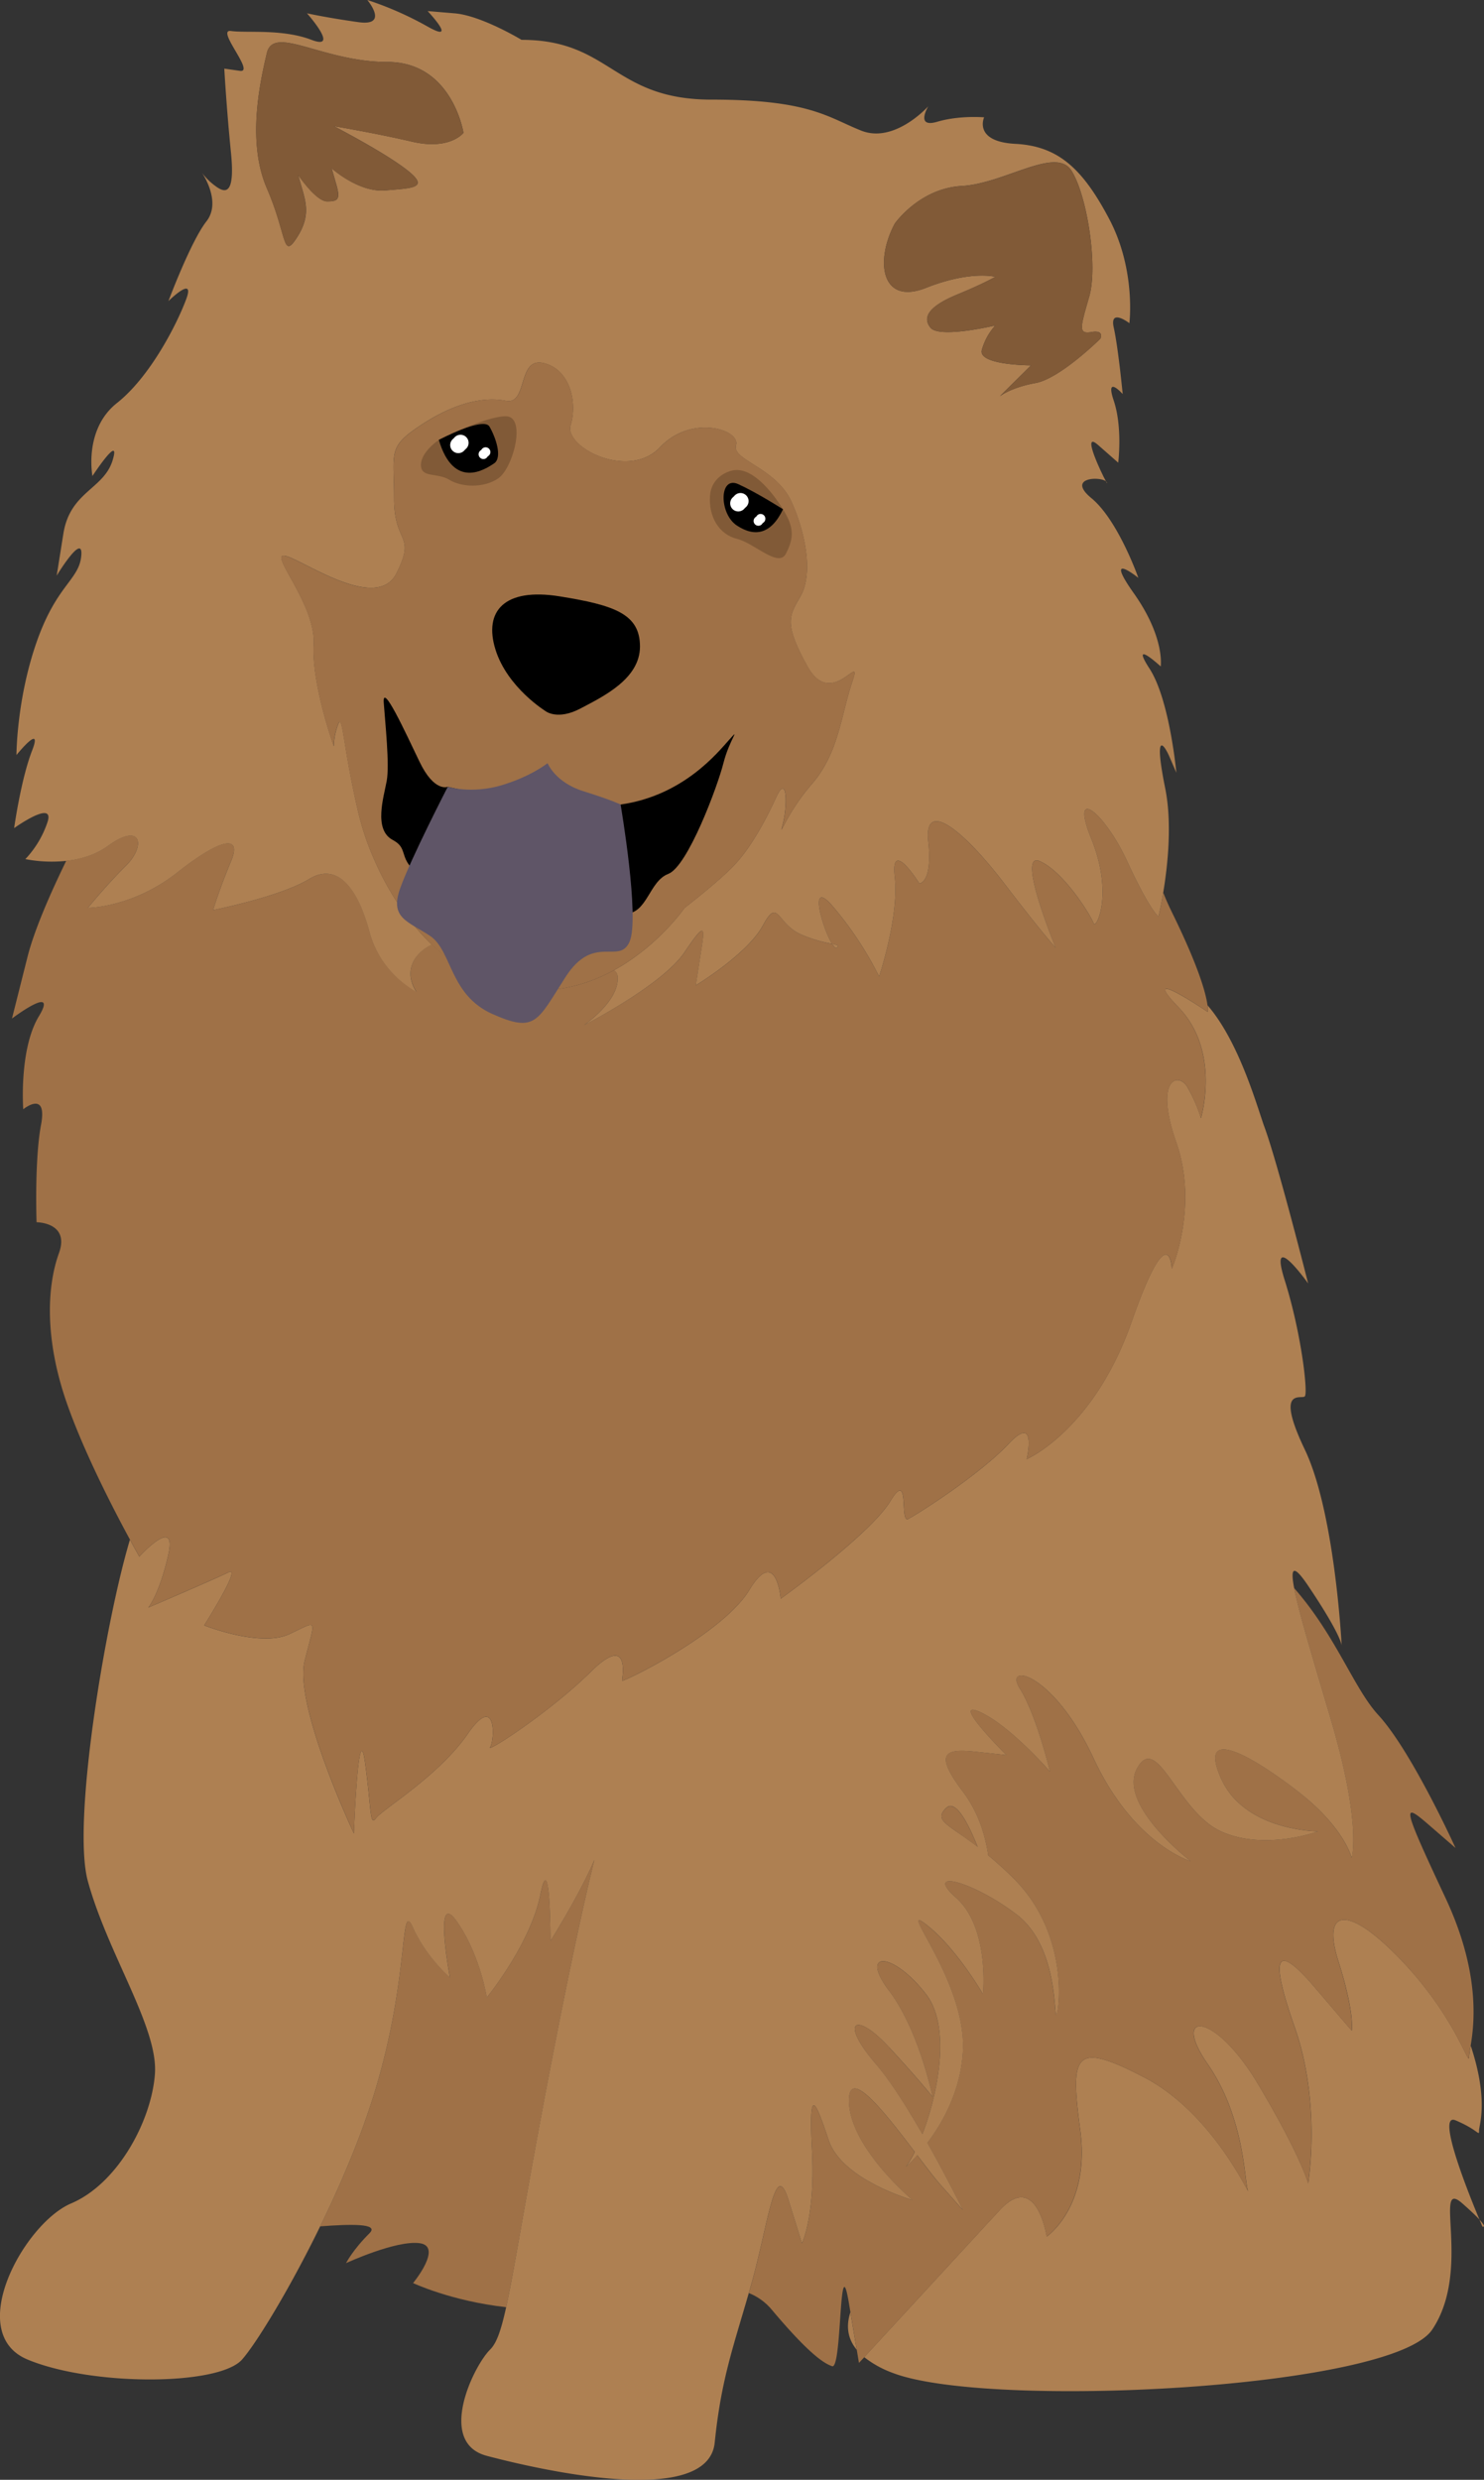 <svg xmlns="http://www.w3.org/2000/svg" viewBox="0 0 839.82 1403.05"><rect x="0" y="0" width="839.82" height="1403.05" fill="#333333" stroke="none"/><defs><style>.cls-1{fill:#ae8052;}.cls-2{fill:#9f7147;}.cls-3{fill:#815a37;}.cls-4{fill:#5f5567;}.cls-5{fill:#fff;}</style></defs><title>CHOW CHOW 1</title><g id="Layer_2" data-name="Layer 2"><g id="Layer_1-2" data-name="Layer 1"><path class="cls-1" d="M484.82,1329.48l-3.57-21.23C479,1315.08,479.09,1322.54,484.82,1329.48Z"/><path class="cls-1" d="M823.74,1199.68c13.28,5.64,13.28,9.4,13.28,5.64,0-2.88,5.57-16.86-4.7-47.85a62.91,62.91,0,0,0-1,6.5c0,5.64-7.59-22.55-37.94-54.49s-45.53-30.07-36,0,7.59,39.46,7.59,39.46l-20.87-24.43c-20.87-24.43-26.56-20.67-11.38,22.55s7.59,88.32,7.59,88.32-3.79-15-28.45-56.37-49.32-41.34-28.46-11.27,20.87,65.77,22.76,71.41-19-43.22-58.81-63.89-41.73-13.15-36,30.07-19,60.13-19,60.13-5.69-37.58-26.56-15c-18.06,19.51-64.53,70-76.71,83.21a58.26,58.26,0,0,0,16,8.86c53.12,20.67,282.66,9.4,305.42-24.43s0-86.44,17.07-71.41c4.85,4.27,7.85,7.17,9.68,9.14C831.28,1241.61,812.46,1194.89,823.74,1199.68Z"/><path class="cls-1" d="M837.21,1255.79c1.05,2.52,1.7,4,1.7,4S841.83,1260.77,837.21,1255.79Z"/><path class="cls-2" d="M336.4,1052.26c-8,18.91-24.86,45.95-24.86,45.95s0-54.49-5.69-26.31-30.35,58.25-30.35,58.25-3.79-24.43-17.07-43.22-3.79,31.94-3.79,31.94-13.28-11.27-20.87-28.19-1.9,26.31-20.87,90.2c-7.72,26-19.52,53.86-31.7,78.78,17.24-1.28,33.63-1.77,27.91,3.9-9.48,9.4-13.28,16.91-13.28,16.91s28.46-13.15,41.73-11.27-3.79,22.55-3.79,22.55,21.52,10.18,52.71,13.65c4.85-22.16,10.95-62.33,25.07-135.79C323.48,1107.49,331.77,1070.73,336.4,1052.26Z"/><path class="cls-2" d="M522,1207.5c9.19-23.88,16.18-61,2-79.23-19-24.43-37.94-24.43-20.87-1.88s24.66,60.13,24.66,60.13-5.69-7.52-24.66-28.19-28.45-15-7.59,9.4C503.92,1177.53,513.5,1192.76,522,1207.5Z"/><path class="cls-2" d="M553.26,1045c-5.24-13.16-12.47-27.27-17.87-21.93C528.27,1030.09,536.1,1031.85,553.26,1045Z"/><path class="cls-2" d="M592.3,1265.45s24.66-16.91,19-60.13-3.79-50.74,36-30.07,60.7,69.53,58.81,63.89-1.9-41.34-22.76-71.41,3.79-30.07,28.46,11.27,28.45,56.37,28.45,56.37,7.59-45.1-7.59-88.32-9.48-47,11.38-22.55l20.87,24.43s1.9-9.4-7.59-39.46,5.69-31.94,36,0,37.94,60.13,37.94,54.49a62.91,62.91,0,0,1,1-6.5c2.12-12.74,5.47-41.59-14.27-83.69-24.66-52.61-24.66-54.49-9.48-41.34l15.18,13.15s-24.66-54.49-43.63-75.16c-14-15.21-23.83-44.67-47.72-71.9,2.79,14.46,11.68,43.31,21.16,75.66,17.07,58.25,11.38,77,11.38,77s-3.79-16.91-30.35-37.58-56.91-37.58-43.63-7.52,55,30.07,55,30.07-30.35,11.27-55,0-36-56.37-47.43-35.7,30.35,52.61,30.35,52.61-32.25-9.4-55-58.25-51.22-54.49-41.73-39.46,17.07,47,17.07,47-22.76-26.31-39.84-33.82S569.53,993,569.53,993l-17.07-1.88c-17.07-1.88-24.66,0-7.59,22.55,9.2,12.15,12.89,25.93,14.34,36.06,4.29,3.54,9,7.74,14.12,12.79,30.35,30.07,26.56,71.41,24.66,77s1.9-37.58-22.76-56.37-53.12-26.31-34.15-9.4,15.18,54.49,15.18,54.49S541.08,1102,524,1088.81s22.76,31.94,20.87,71.41c-1.08,22.49-11.4,40.69-20.08,52.2,11.34,20.11,20.08,38,20.08,38l-13.28-15c-3.1-3.51-7.54-9.37-12.53-16a79.58,79.58,0,0,1-6.44,6.57,54.86,54.86,0,0,0,5-8.46c-16.23-21.42-37.25-48.7-37.25-29.12,0,26.31,36,56.37,36,56.37S476.58,1233.5,469,1211s-11.38-31.94-9.48,5.64-5.69,52.61-5.69,52.61l-7.59-24.43c-7.59-24.43-11.38,13.15-20.87,47-.54,1.91-1.06,3.76-1.59,5.58a32.53,32.53,0,0,1,13,9.45c19,22.55,28.46,30.07,34.15,31.94s3.79-69.53,9.48-35.7l.88,5.23,3.57,21.23,1.24,7.37,3-3.22c12.18-13.23,58.65-63.7,76.71-83.21C586.61,1227.86,592.3,1265.45,592.3,1265.45Z"/><path class="cls-1" d="M759.23,930.94v0Z"/><path class="cls-1" d="M446.23,1244.78l7.59,24.43s7.59-15,5.69-52.61,1.9-28.19,9.48-5.64,47.43,33.82,47.43,33.82-36-30.07-36-56.37c0-19.58,21,7.69,37.25,29.12a54.86,54.86,0,0,1-5,8.46,79.58,79.58,0,0,0,6.44-6.57c5,6.59,9.43,12.45,12.53,16l13.28,15s-8.74-17.89-20.08-38c8.68-11.51,19-29.72,20.08-52.2,1.9-39.46-37.94-84.56-20.87-71.41s32.25,39.46,32.25,39.46,3.79-37.58-15.18-54.49,9.49-9.4,34.15,9.4,20.87,62,22.76,56.37,5.69-47-24.66-77c-5.11-5.06-9.83-9.25-14.12-12.79-1.45-10.13-5.14-23.91-14.34-36.06-17.07-22.55-9.48-24.43,7.59-22.55L569.53,993S537.28,961,554.36,968.55s39.84,33.82,39.84,33.82-7.59-31.94-17.07-47,19-9.4,41.73,39.46,55,58.25,55,58.25-41.73-31.94-30.35-52.61,22.76,24.43,47.43,35.7,55,0,55,0-41.73,0-55-30.07S708,993,734.58,1013.65s30.35,37.58,30.35,37.58,5.69-18.79-11.38-77c-9.48-32.34-18.37-61.2-21.16-75.66-2.23-11.58-.56-13.92,7.88-1.39,18.24,27.1,18.94,33.35,19,33.79-.06-1.25-3.94-75.44-20.87-110.84-17.07-35.7-1.9-28.19,0-30.07s-1.9-35.7-11.38-65.77,13.28,1.88,13.28,1.88-17.07-67.65-24.66-88.32c-4.07-11.09-14.16-48.15-32.3-69.09a12,12,0,0,1,.11,3.78S642.95,545,667,570s12.65,62.64,12.65,62.64A88.83,88.83,0,0,0,672,615.12c-5.06-8.77-19-5-6.32,31.32s-2.53,71.41-2.53,71.41-1.26-31.32-22.77,30.07S581,825.59,581,825.59s6.32-26.31-10.12-8.77S519,856.91,513.94,859.42s1.26-28.81-10.12-10-62,55.12-62,55.12-2.53-30.07-17.71-5-72.09,52.62-72.09,51.36,5.06-27.56-17.71-5-59.44,46.35-56.91,42.59,3.79-31.32-12.65-7.52-48.06,42.59-51.85,47.61-2.53-3.76-6.32-31.32-6.32,40.09-6.32,40.09-34.15-72.66-27.82-97.72,7.59-22.55-8.85-15-48.06-5-48.06-5,21.5-33.83,13.91-30.07-45.53,20-45.53,20,6.32-7.52,11.38-30.07-16.44,1.25-16.44,1.25-2.06-3.59-5.32-9.6c-13.75,45.76-33,159.91-23.8,193.27,11.38,41.34,39.84,82.68,37.94,109s-20.87,62-47.43,73.28-60.7,73.28-24.66,88.32,108.13,15,121.41,0c7.88-8.92,26.43-39,44.18-75.31,12.18-24.92,24-52.78,31.7-78.78,19-63.89,13.28-107.11,20.87-90.2s20.87,28.19,20.87,28.19-9.48-50.74,3.79-31.94,17.07,43.22,17.07,43.22,24.66-30.07,30.35-58.25,5.69,26.31,5.69,26.31,16.89-27,24.86-45.95c-4.63,18.47-12.92,55.23-24.86,117.35-14.13,73.46-20.22,113.63-25.07,135.79-3,13.55-5.48,20.37-9.07,23.93-9.49,9.4-30.35,52.61-1.9,60.13s125.2,30.07,129-7.52c3.58-35.46,10.54-54.2,19.28-84.61.52-1.82,1.05-3.67,1.59-5.58C434.84,1257.93,438.64,1220.35,446.23,1244.78ZM535.39,1023c5.39-5.34,12.63,8.77,17.87,21.93C536.1,1031.85,528.27,1030.09,535.39,1023Zm-32.25,135.29c19,20.67,24.66,28.19,24.66,28.19s-7.59-37.58-24.66-60.13,1.9-22.55,20.87,1.88c14.17,18.24,7.17,55.34-2,79.23-8.48-14.74-18.07-30-26.44-39.77C474.68,1143.31,484.17,1137.67,503.14,1158.34Z"/><path class="cls-2" d="M95.31,879.46C90.25,902,83.93,909.53,83.93,909.53s37.94-16.29,45.53-20-13.91,30.07-13.91,30.07,31.62,12.53,48.06,5,15.18-10,8.85,15,27.82,97.72,27.82,97.72,2.53-67.65,6.32-40.09,2.53,36.33,6.32,31.32,35.41-23.8,51.85-47.61,15.18,3.76,12.65,7.52,34.15-20,56.91-42.59,17.71,3.76,17.71,5,56.91-26.31,72.09-51.36,17.71,5,17.71,5,50.59-36.33,62-55.12,5.06,12.53,10.12,10,40.47-25.06,56.91-42.59S581,825.59,581,825.59s37.94-16.29,59.44-77.67,22.77-30.07,22.77-30.07,15.18-35.08,2.53-71.41S667,606.35,672,615.12a88.83,88.83,0,0,1,7.59,17.54S691,595.08,667,570s16.44,2.51,16.44,2.51a12,12,0,0,0-.11-3.78c-.79-6.1-4.51-20.8-20.12-52.59-1.88-3.83-3.5-7.51-4.91-11.07-1.38,8.25-2.68,13.57-2.68,13.57s-5.06-3.76-17.71-31.32S605,443.49,617.65,474.81s2.53,51.36,1.26,47.61-16.44-28.81-30.35-35.08,8.85,48.86,8.85,48.86-5.06-5-29.09-36.33-45.53-47.61-43-23.8-5.06,23.8-5.06,23.8-16.44-26.31-13.91-3.76-8.85,56.38-8.85,56.38a198,198,0,0,0-26.56-40.09c-13.72-15.68-5.43,13.11-.1,21.63,3.17.66,4.38,1,2.63,2.17-.63.42-1.57-.48-2.63-2.17a78.89,78.89,0,0,1-17.61-5.34c-13.91-6.26-12.65-21.3-21.5-5s-37.94,33.83-37.94,33.83l2.53-16.29c2.53-16.29,3.79-21.3-8.85-2.51S330.55,580,330.55,580s20.24-13.78,19-27.56a4.41,4.41,0,0,0-2.09-3.51c-13.74,7.54-30.57,12.8-49.77,11-21.23-2-39-11.93-53.27-25.59a23.59,23.59,0,0,0-8.7,6.8c-7.59,10,0,20,0,20s-20.24-10-26.56-33.83S191.43,487.34,175,497.36,120.6,514.9,120.6,514.9s3.79-12.53,10.12-27.56-5.06-13.78-30.35,6.26-50.59,20-50.59,20,10.12-12.53,21.5-23.8,8.85-25.06-10.12-11.28c-7.28,5.29-15.85,7.62-23.66,8.49-9,18.44-18,39-21.87,54.15L6.78,576.28S33.34,556.24,22,575s-8.85,52.62-8.85,52.62S27,616.37,23.22,636.42s-2.53,55.12-2.53,55.12,19,0,12.65,17.54-8.85,47.61,5.06,86.44c10,28,26.67,60,35.15,75.59,3.26,6,5.32,9.6,5.32,9.6S100.37,856.91,95.31,879.46Z"/><path class="cls-1" d="M626.5,273.11a1.7,1.7,0,0,0-.61-.76C626.44,273.34,626.7,273.7,626.5,273.11Z"/><path class="cls-1" d="M114.31,97.77l0,0Z"/><path class="cls-1" d="M71.28,489.84c-11.38,11.28-21.5,23.8-21.5,23.8s25.29,0,50.59-20,36.68-21.3,30.35-6.26S120.6,514.9,120.6,514.9s37.94-7.52,54.38-17.54,27.82,6.26,34.15,30.07,26.56,33.83,26.56,33.83-7.59-10,0-20a23.59,23.59,0,0,1,8.7-6.8c-22.32-21.35-36.18-51.72-41.58-74.63C194,422.19,194,403.4,191.43,409.66a37.57,37.57,0,0,0-2.53,12.53s-12.65-35.08-11.38-57.63-25.29-51.36-16.44-50.11,51.85,32.57,63.24,10S223,308.19,223,281.88s-3.79-28.81,15.18-41.34,35.41-16.29,48.06-13.78,6.32-25.06,21.5-21.3,19,22.55,15.18,35.08,32.88,31.32,50.59,12.53,45.53-10,43-1.25,22.77,12.53,31.62,32.57,11.38,41.34,5.06,52.62-10.12,15,3.79,40.09,31.62-10,25.29,8.77-7.59,40.09-22.77,57.63-19,32.57-16.44,22.55,2.53-28.81-3.79-15S424.14,481.07,414,491.09s-26.56,22.55-26.56,22.55-14.83,21.5-40,35.33a4.41,4.41,0,0,1,2.09,3.51c1.26,13.78-19,27.56-19,27.56s44.27-22.55,56.91-41.34,11.38-13.78,8.85,2.51l-2.53,16.29s29.09-17.54,37.94-33.83,7.59-1.25,21.5,5A78.89,78.89,0,0,0,470.84,534c-5.33-8.52-13.62-37.31.1-21.63a198,198,0,0,1,26.56,40.09s11.38-33.83,8.85-56.38,13.91,3.76,13.91,3.76,7.59,0,5.06-23.8,19-7.52,43,23.8,29.09,36.33,29.09,36.33-22.77-55.12-8.85-48.86,29.09,31.32,30.35,35.08,11.38-16.29-1.26-47.61,7.59-15,20.24,12.53,17.71,31.32,17.71,31.32,1.3-5.32,2.68-13.57c2.46-14.78,5.18-39,1.12-59.09-6.32-31.32-1.26-26.31,2.53-17.54l3.79,8.77s-3.79-41.34-15.18-58.88,6.32-1.25,6.32-1.25,2.53-16.29-15.18-41.34,2.53-8.77,2.53-8.77-11.38-32.57-26.56-45.1c-14.07-11.61,4.45-12.46,8.24-9.53-2.94-5.33-14.06-29-4.45-20.54l11.38,10s2.53-20-2.53-35.08,5.06-3.76,5.06-3.76-2.53-26.31-5.06-37.58,8.85-2.51,8.85-2.51,3.79-30.07-11.38-58.88-29.09-41.34-53.12-42.59-17.71-15-17.71-15S543,65.15,530.38,68.9s-5.06-8.77-5.06-8.77-19,21.3-37.94,13.78-29.09-17.54-84.74-17.54-56.91-33.83-107.5-33.83c0,0-22.77-13.78-37.94-15L242,6.26s17.71,18.79,0,8.77A190.48,190.48,0,0,0,207.87,0s12.65,15-5.06,12.53-29.09-5-29.09-5,19,21.3,2.53,15-36.68-3.76-45.53-5,13.91,23.8,5.06,22.55l-8.85-1.25s1.26,22.55,3.79,47.61-3.79,22.55-8.85,18.79a35.21,35.21,0,0,1-7.56-7.47c.66,1,11.07,16.59,2.5,27.51-8.85,11.28-21.5,45.1-21.5,45.1s15.18-15,10.12-1.25S85.19,213,66.22,228s-13.91,41.34-13.91,41.34,16.44-25.06,11.38-8.77-24,17.54-27.82,41.34l-3.79,23.8S47.25,300.67,46,314.45s-13.91,16.29-25.29,48.86S9.31,427.2,9.31,427.2s15.18-18.79,8.85-2.51S8,468.54,8,468.54s22.77-16.29,19-3.76a56.38,56.38,0,0,1-12.65,21.3,78,78,0,0,0,23.13,1c7.81-.87,16.39-3.2,23.66-8.49C80.13,464.79,82.66,478.57,71.28,489.84ZM506.35,126.53s13.91-20,37.94-21.3,53.12-22.55,62-8.77,15.18,53.87,10.12,71.41-6.32,21.3,1.26,20,5.06,3.76,5.06,3.76S599.94,214.23,586,216.73s-20.24,7.52-20.24,7.52l17.71-17.54s-30.35,0-27.82-8.77a34.12,34.12,0,0,1,7.59-13.78s-31.62,7.52-36.68,1.25,0-12.53,15.18-18.79,21.5-10,21.5-10-13.91-3.76-39.21,6.26S495,147.83,506.35,126.53ZM151,30.07c3.79-16.29,31.62,5,68.3,5s43,40.09,43,40.09-7.59,10-29.09,5-44.27-8.77-44.27-8.77,29.09,15,41.74,25.06,2.53,10-12.65,11.28-30.35-12.53-30.35-12.53l2.53,8.77c2.53,8.77,1.26,10-5.06,10s-16.44-15-16.44-15l2.53,8.77c2.53,8.77,3.79,16.29-3.79,27.56s-5.06-2.51-16.44-28.81S147.16,46.35,151,30.07Z"/><path class="cls-1" d="M473.47,536.2c1.75-1.15.54-1.51-2.63-2.17C471.9,535.71,472.84,536.61,473.47,536.2Z"/><path class="cls-2" d="M387.47,513.65s16.44-12.53,26.56-22.55,19-26.31,25.29-40.09,6.32,5,3.79,15,1.26-5,16.44-22.55,16.44-38.84,22.77-57.63-11.38,16.29-25.29-8.77-10.12-28.81-3.79-40.09,3.79-32.57-5.06-52.62-34.15-23.8-31.62-32.57-25.29-17.54-43,1.25-54.38,0-50.59-12.53,0-31.32-15.18-35.08-8.85,23.8-21.5,21.3S257.2,228,238.23,240.54,223,255.57,223,281.88s12.65,20,1.26,42.59-54.38-8.77-63.24-10,17.71,27.56,16.44,50.11,11.38,57.63,11.38,57.63a37.57,37.57,0,0,1,2.53-12.53c2.53-6.26,2.53,12.53,11.38,50.11,5.4,22.92,19.26,53.28,41.58,74.63,14.29,13.67,32,23.64,53.27,25.59,19.19,1.77,36-3.49,49.77-11C372.63,535.15,387.47,513.65,387.47,513.65Z"/><path class="cls-3" d="M524.06,162.86c25.29-10,39.21-6.26,39.21-6.26s-6.32,3.76-21.5,10-20.24,12.53-15.18,18.79,36.68-1.25,36.68-1.25a34.12,34.12,0,0,0-7.59,13.78c-2.53,8.77,27.82,8.77,27.82,8.77L565.8,224.25s6.32-5,20.24-7.52,36.68-25.06,36.68-25.06,2.53-5-5.06-3.76-6.32-2.51-1.26-20-1.26-57.63-10.12-71.41-37.94,7.52-62,8.77-37.94,21.3-37.94,21.3C495,147.83,498.76,172.89,524.06,162.86Z"/><path class="cls-3" d="M167.4,135.3c7.59-11.28,6.32-18.79,3.79-27.56L168.66,99s10.12,15,16.44,15,7.59-1.25,5.06-10l-2.53-8.77S202.81,109,218,107.74s25.29-1.25,12.65-11.28S188.9,71.41,188.9,71.41s22.77,3.76,44.27,8.77,29.09-5,29.09-5-6.32-40.09-43-40.09-64.5-21.3-68.3-5-11.38,50.11,0,76.42S159.81,146.58,167.4,135.3Z"/><path d="M253.4,445.16s-7.59,3.34-16-14.2-21.08-45.1-20.24-33.41,3.37,35.08,1.69,44.27-7.59,27.56,3.37,33.41,0,11.69,21.92,24.22S341.09,517,353.74,517s13.49-18.37,24.45-22.55,27.82-49.28,31.2-62.64,10.12-20.88,3.37-13.36-26.14,31.74-61.55,36.75S253.4,445.16,253.4,445.16Z"/><path class="cls-4" d="M253.4,445.16s13.49,4.18,30.35-.84,26.14-12.53,26.14-12.53,4.22,10.86,20.24,15.87,21.08,7.52,21.08,7.52,11,64.31,5.06,77.67-20.24-5-36.26,20-16.86,31.74-41.32,20.88-22.77-35.91-35.41-44.27-22.77-10-16.86-26.73S253.4,445.16,253.4,445.16Z"/><path class="cls-3" d="M413.6,266.43s-11,2.51-11.8,14.2,5.06,21.72,15.18,24.22,23.61,16.7,27.82,8.35,5.06-14.2-1.69-25.06S424.57,263.09,413.6,266.43Z"/><path class="cls-3" d="M248.34,248.89s-10.12,6.68-10.12,14.2,9.27,4.18,16,8.35,19.39,5,27.82-.84,16-35.08,4.22-35.08S248.34,248.89,248.34,248.89Z"/><path d="M309.05,402.56s-21.92-13.36-28.67-35.08,5.06-35.08,36.26-30.07,45.53,10,45.53,28.4-21.08,28.4-33.73,35.08S309.05,402.56,309.05,402.56Z"/><path d="M248.34,248.89s25.29-13.36,28.67-7.52,7.59,17.54,2.53,20.88S256.78,277.28,248.34,248.89Z"/><path d="M443.12,288.14s-14.33-9.19-25.29-14.2-11,16.7-.84,23.39S436.37,302.34,443.12,288.14Z"/><circle class="cls-5" cx="259.36" cy="251.81" r="4.59"/><circle class="cls-5" cx="273.56" cy="257.03" r="2.71"/><circle class="cls-5" cx="417.8" cy="284.79" r="4.59" transform="translate(2.05 572.56) rotate(-68.97)"/><circle class="cls-5" cx="429.18" cy="294.76" r="2.71" transform="translate(0.04 589.58) rotate(-68.97)"/><circle class="cls-5" cx="260.61" cy="250.56" r="4.59"/><circle class="cls-5" cx="274.81" cy="255.78" r="2.71"/><circle class="cls-5" cx="419.06" cy="283.54" r="4.59" transform="translate(4.02 572.93) rotate(-68.97)"/><circle class="cls-5" cx="430.44" cy="293.51" r="2.71" transform="translate(2.01 589.94) rotate(-68.97)"/></g></g></svg>